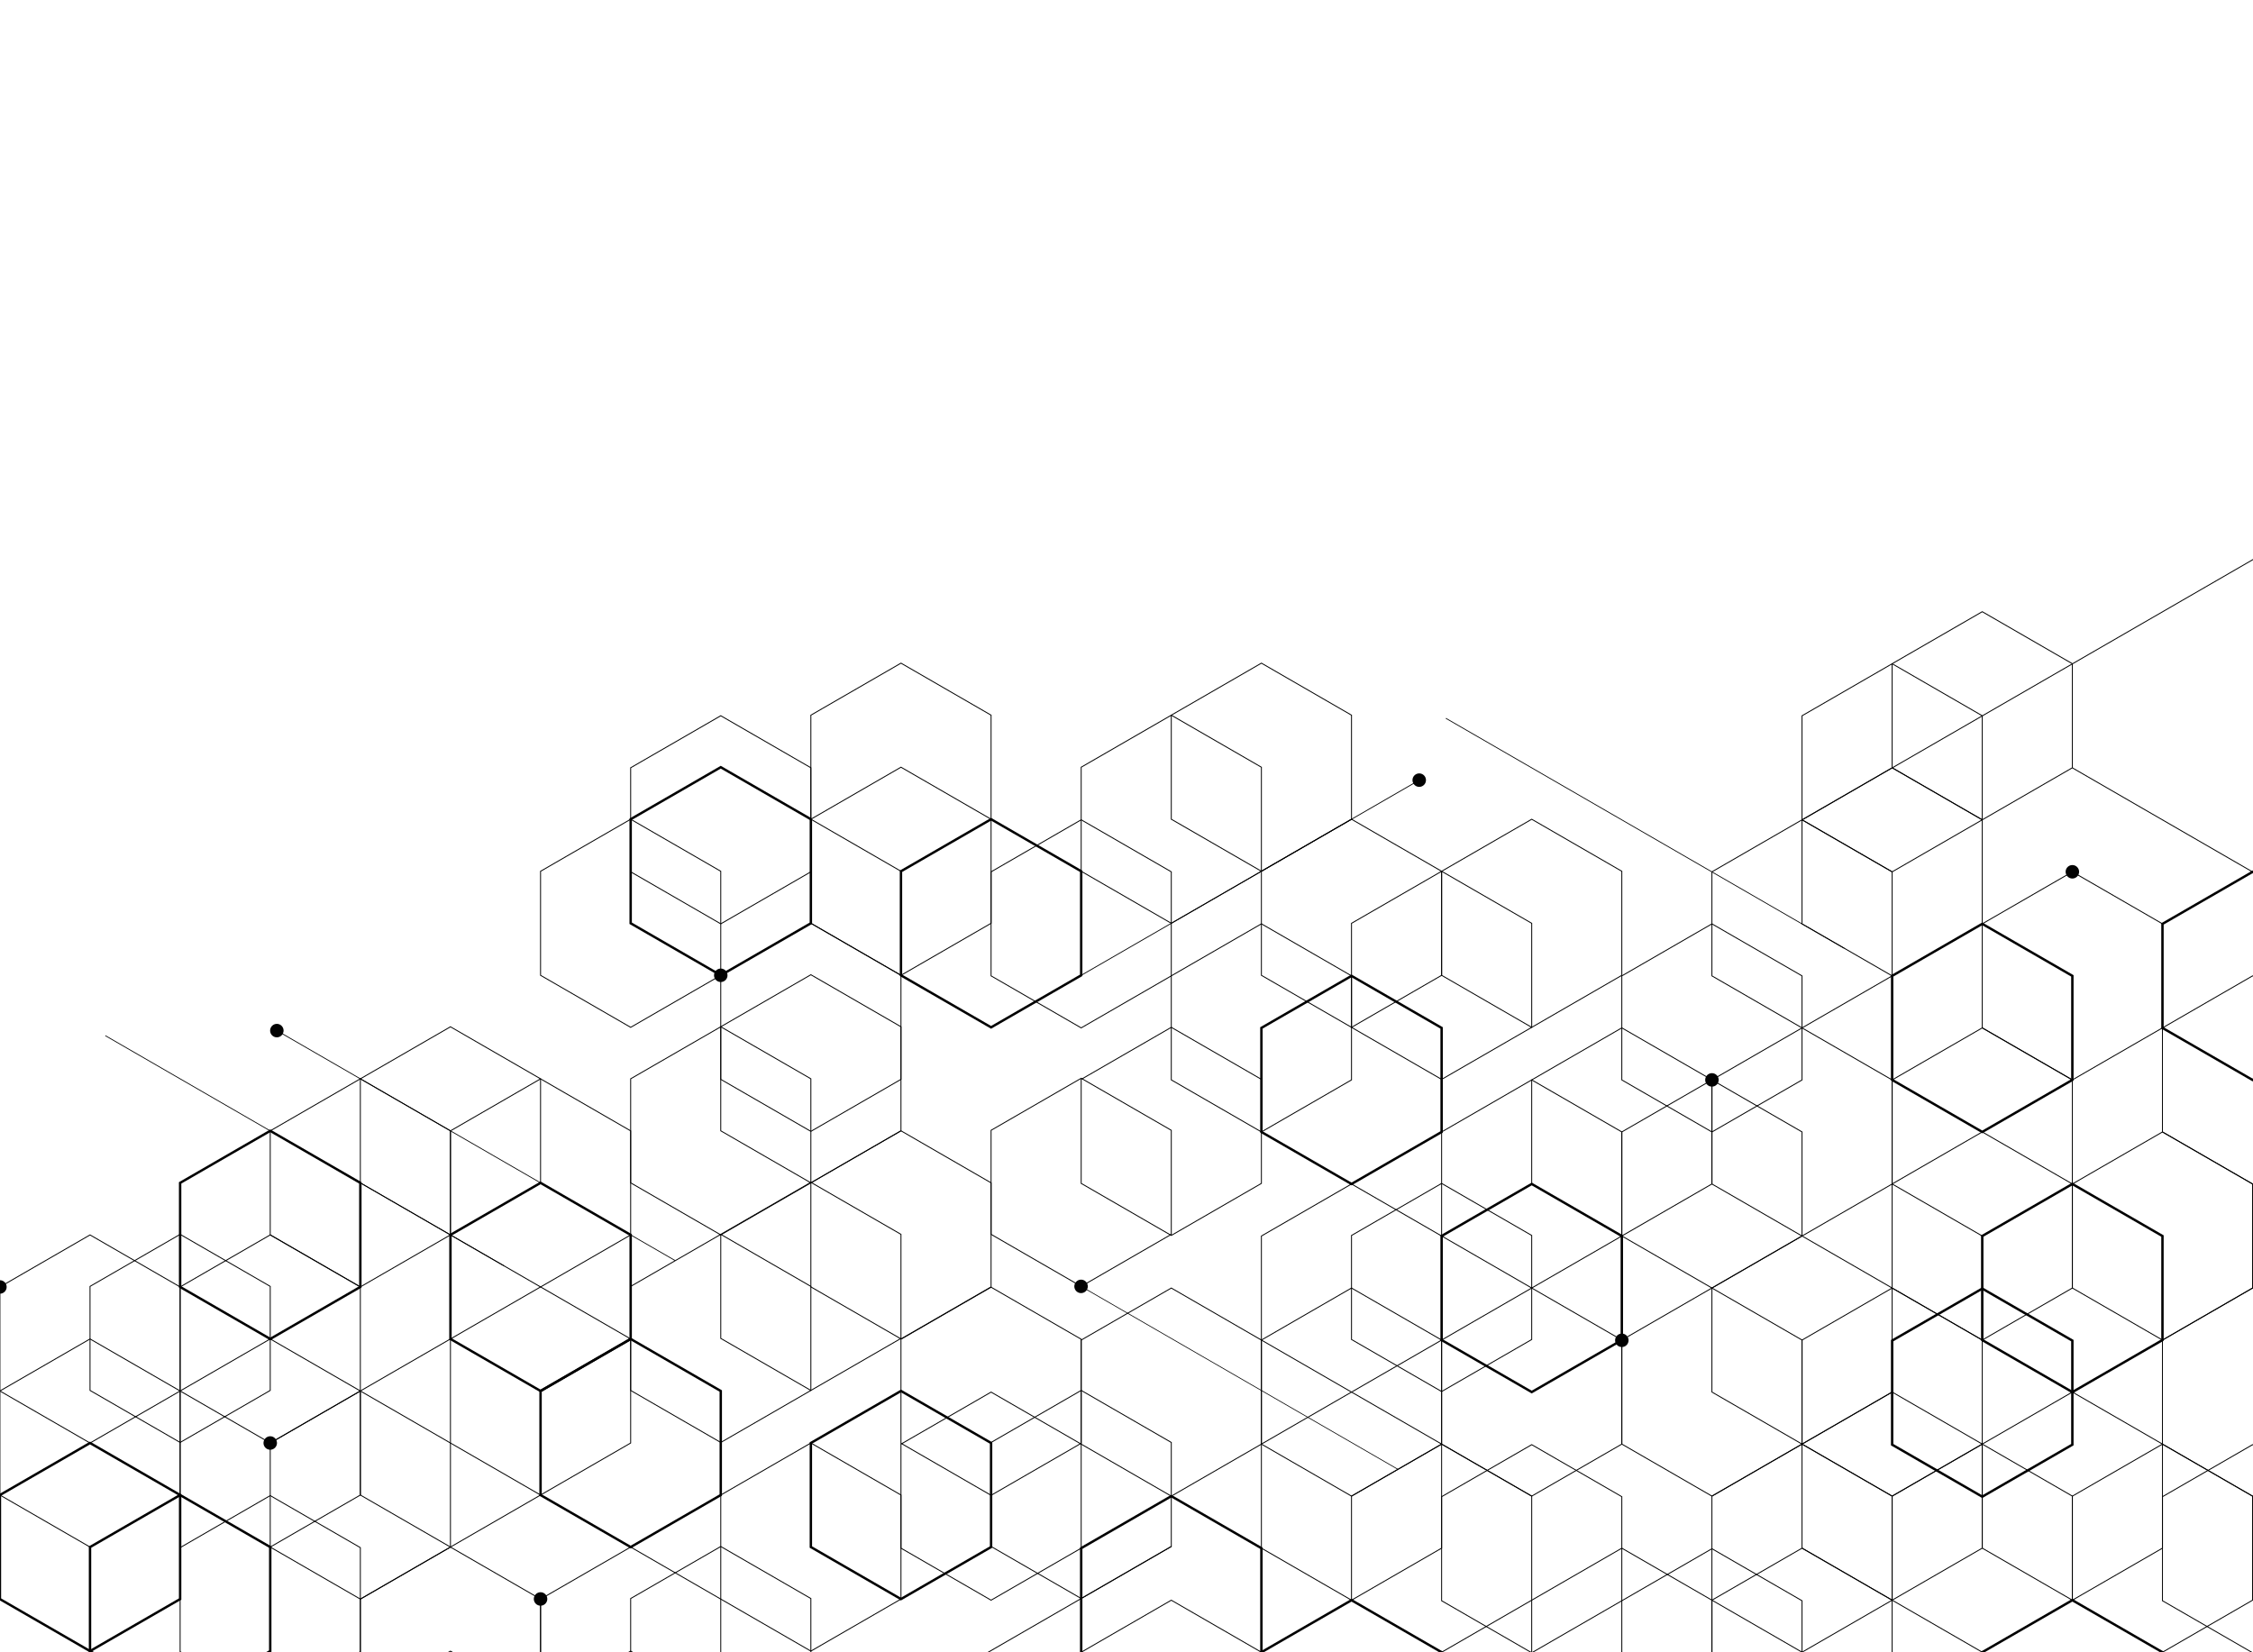 <svg version="1.2" baseProfile="tiny-ps" xmlns="http://www.w3.org/2000/svg" viewBox="0 0 1800 1320" width="1920" height="1408">
	<style>
		tspan { white-space:pre }
		.shp0 { fill: #000000 } 
		.shp1 { fill: #020202 } 
	</style>
	<g id="Layer 2">
		<g id="&lt;Clip Group&gt;">
			<g id="&lt;Group&gt;">
				<g id="&lt;Group&gt;">
					<g id="&lt;Group&gt;">
						<path id="&lt;Path&gt;" class="shp0" d="M2089.38 864.24L1655.61 613.8L1655.97 613.18L2089.74 863.62L2089.38 864.24Z" />
					</g>
					<g id="&lt;Group&gt;">
						<path id="&lt;Path&gt;" class="shp0" d="M1439.66 655.47L1439.3 654.85L1873.07 404.41L1873.43 405.03L1439.66 655.47Z" />
					</g>
					<g id="&lt;Group&gt;">
						<path id="&lt;Path&gt;" class="shp0" d="M792.9 820.47L792.58 819.92L1133.71 622.96L1134.03 623.52L792.9 820.47Z" />
					</g>
					<g id="&lt;Group&gt;">
						<path id="&lt;Path&gt;" class="shp0" d="M502.38 1486.13L502.02 1485.5L935.79 1235.06L936.15 1235.69L502.38 1486.13Z" />
					</g>
					<g id="&lt;Group&gt;">
						<path id="&lt;Path&gt;" class="shp0" d="M539.34 1007.37L221.03 823.6L221.34 823.07L539.64 1006.84L539.34 1007.37Z" />
					</g>
					<g id="&lt;Group&gt;">
						<path id="&lt;Path&gt;" class="shp0" d="M402.32 1011.41L84.01 827.64L84.32 827.11L402.62 1010.88L402.32 1011.41Z" />
					</g>
					<g id="&lt;Group&gt;">
						<path id="&lt;Path&gt;" class="shp0" d="M1473.31 757.87L1155 574.1L1155.31 573.57L1473.62 757.34L1473.31 757.87Z" />
					</g>
					<g id="&lt;Group&gt;">
						<path id="&lt;Path&gt;" class="shp0" d="M1116.83 1174.13L863.56 1027.9L863.84 1027.43L1117.11 1173.65L1116.83 1174.13Z" />
					</g>
				</g>
				<g id="&lt;Group&gt;">
					<g id="&lt;Group&gt;">
						<path id="&lt;Compound Path&gt;" fill-rule="evenodd" class="shp0" d="M575.84 738.46L575.66 738.35L503.5 696.69L503.5 613.15L503.68 613.04L575.84 571.37L648.19 613.15L648.19 696.69L648.01 696.79L575.84 738.46ZM504.22 696.27L575.84 737.63L647.47 696.27L647.47 613.56L575.84 572.21L504.22 613.56L504.22 696.27Z" />
					</g>
					<g id="&lt;Group&gt;">
						<path id="&lt;Compound Path&gt;" fill-rule="evenodd" class="shp0" d="M863.8 821.58L863.62 821.48L791.45 779.81L791.45 696.27L791.63 696.17L863.8 654.5L863.98 654.6L936.15 696.27L936.15 779.81L935.97 779.92L863.8 821.58ZM792.17 779.4L863.8 820.75L935.43 779.4L935.43 696.69L863.8 655.33L792.17 696.69L792.17 779.4Z" />
					</g>
					<g id="&lt;Group&gt;">
						<path id="&lt;Compound Path&gt;" fill-rule="evenodd" class="shp0" d="M791.81 821.84L791.33 821.56L718.86 779.72L718.86 695.48L719.34 695.21L791.81 653.37L864.76 695.48L864.76 779.72L864.28 780L791.81 821.84ZM720.78 778.61L791.81 819.62L862.84 778.61L862.84 696.59L791.81 655.58L720.78 696.59L720.78 778.61Z" />
					</g>
					<g id="&lt;Group&gt;">
						<path id="&lt;Compound Path&gt;" fill-rule="evenodd" class="shp0" d="M1007.78 696.44L1007.6 696.34L935.43 654.67L935.43 571.13L935.61 571.02L1007.78 529.36L1080.13 571.13L1080.13 654.67L1079.95 654.77L1007.78 696.44ZM936.15 654.25L1007.78 695.61L1079.41 654.25L1079.41 571.54L1007.78 530.19L936.15 571.54L936.15 654.25Z" />
					</g>
					<g id="&lt;Group&gt;">
						<path id="&lt;Compound Path&gt;" fill-rule="evenodd" class="shp0" d="M935.79 738.02L935.61 737.91L863.44 696.25L863.44 612.71L863.62 612.6L935.79 570.93L1008.14 612.71L1008.14 696.25L1007.96 696.35L935.79 738.02ZM864.16 695.83L935.79 737.19L1007.42 695.83L1007.42 613.12L935.79 571.77L864.16 613.12L864.16 695.83Z" />
					</g>
					<g id="&lt;Group&gt;">
						<path id="&lt;Compound Path&gt;" fill-rule="evenodd" class="shp0" d="M575.84 780.26L575.37 779.98L502.9 738.14L502.9 653.91L575.84 611.79L648.79 653.91L648.79 738.14L648.31 738.42L575.84 780.26ZM504.82 737.03L575.84 778.04L646.87 737.03L646.87 655.02L575.84 614.01L504.82 655.02L504.82 737.03Z" />
					</g>
					<g id="&lt;Group&gt;">
						<path id="&lt;Compound Path&gt;" fill-rule="evenodd" class="shp0" d="M503.86 821.14L503.68 821.04L431.51 779.37L431.51 695.83L431.69 695.73L503.86 654.06L576.2 695.83L576.2 779.37L576.03 779.48L503.86 821.14ZM432.23 778.96L503.86 820.31L575.49 778.96L575.49 696.25L503.86 654.89L432.23 696.25L432.23 778.96Z" />
					</g>
					<g id="&lt;Group&gt;">
						<path id="&lt;Compound Path&gt;" fill-rule="evenodd" class="shp0" d="M719.82 779.57L719.64 779.46L647.47 737.8L647.47 654.25L647.65 654.15L719.82 612.48L792.17 654.25L792.17 737.8L791.99 737.9L719.82 779.57ZM648.19 737.38L719.82 778.73L791.45 737.38L791.45 654.67L719.82 613.31L648.19 654.67L648.19 737.38Z" />
					</g>
					<g id="&lt;Group&gt;">
						<path id="&lt;Compound Path&gt;" fill-rule="evenodd" class="shp0" d="M719.82 696.44L719.64 696.34L647.47 654.67L647.47 571.13L647.65 571.02L719.82 529.36L792.17 571.13L792.17 654.67L791.99 654.77L719.82 696.44ZM648.19 654.25L719.82 695.61L791.45 654.25L791.45 571.54L719.82 530.19L648.19 571.54L648.19 654.25Z" />
					</g>
					<g id="&lt;Group&gt;">
						<path id="&lt;Compound Path&gt;" fill-rule="evenodd" class="shp0" d="M1079.77 1445.74L1079.29 1445.46L1006.82 1403.62L1006.82 1319.39L1007.3 1319.11L1079.77 1277.27L1080.25 1277.55L1152.72 1319.39L1152.72 1403.62L1152.24 1403.9L1079.77 1445.74ZM1008.74 1402.51L1079.77 1443.52L1150.8 1402.51L1150.8 1320.5L1079.77 1279.49L1008.74 1320.5L1008.74 1402.51Z" />
					</g>
					<g id="&lt;Group&gt;">
						<path id="&lt;Compound Path&gt;" fill-rule="evenodd" class="shp0" d="M1007.78 1486.62L1007.6 1486.52L935.43 1444.85L935.43 1361.31L935.61 1361.21L1007.78 1319.54L1007.96 1319.64L1080.13 1361.31L1080.13 1444.85L1079.95 1444.96L1007.78 1486.62ZM936.15 1444.44L1007.78 1485.79L1079.41 1444.44L1079.41 1361.73L1007.78 1320.37L936.15 1361.73L936.15 1444.44Z" />
					</g>
					<g id="&lt;Group&gt;">
						<path id="&lt;Compound Path&gt;" fill-rule="evenodd" class="shp0" d="M935.79 1445.05L935.61 1444.94L863.44 1403.27L863.44 1319.73L863.62 1319.63L935.79 1277.96L935.97 1278.07L1008.14 1319.73L1008.14 1403.27L1007.96 1403.38L935.79 1445.05ZM864.16 1402.86L935.79 1444.21L1007.42 1402.86L1007.42 1320.15L935.79 1278.79L864.16 1320.15L864.16 1402.86Z" />
					</g>
					<g id="&lt;Group&gt;">
						<path id="&lt;Compound Path&gt;" fill-rule="evenodd" class="shp0" d="M935.79 1362.61L935.31 1362.34L862.84 1320.5L862.84 1236.26L863.32 1235.98L935.79 1194.14L936.27 1194.42L1008.74 1236.26L1008.74 1320.5L1008.26 1320.77L935.79 1362.61ZM864.76 1319.39L935.79 1360.4L1006.82 1319.39L1006.82 1237.37L935.79 1196.36L864.76 1237.37L864.76 1319.39Z" />
					</g>
					<g id="&lt;Group&gt;">
						<path id="&lt;Compound Path&gt;" fill-rule="evenodd" class="shp0" d="M503.86 1485.73L503.68 1485.63L431.51 1443.96L431.51 1360.42L431.69 1360.32L503.86 1318.65L504.04 1318.75L576.2 1360.42L576.2 1443.96L576.02 1444.07L503.86 1485.73ZM432.23 1443.55L503.86 1484.9L575.49 1443.55L575.49 1360.84L503.86 1319.48L432.23 1360.84L432.23 1443.55Z" />
					</g>
					<g id="&lt;Group&gt;">
						<path id="&lt;Compound Path&gt;" fill-rule="evenodd" class="shp0" d="M431.87 1527.31L431.69 1527.21L359.52 1485.54L359.52 1402L359.7 1401.89L431.87 1360.23L432.05 1360.33L504.22 1402L504.22 1485.54L504.04 1485.64L431.87 1527.31ZM360.24 1485.12L431.87 1526.48L503.5 1485.12L503.5 1402.41L431.87 1361.06L360.24 1402.41L360.24 1485.12Z" />
					</g>
					<g id="&lt;Group&gt;">
						<path id="&lt;Compound Path&gt;" fill-rule="evenodd" class="shp0" d="M359.88 1485.73L359.7 1485.63L287.53 1443.96L287.53 1360.42L287.71 1360.32L359.88 1318.65L360.06 1318.75L432.23 1360.42L432.23 1443.96L432.05 1444.07L359.88 1485.73ZM288.25 1443.55L359.88 1484.9L431.51 1443.55L431.51 1360.84L359.88 1319.48L288.25 1360.84L288.25 1443.55Z" />
					</g>
					<g id="&lt;Group&gt;">
						<path id="&lt;Compound Path&gt;" fill-rule="evenodd" class="shp0" d="M359.88 1402.61L359.7 1402.5L287.53 1360.84L287.53 1277.3L287.71 1277.19L359.88 1235.52L360.06 1235.63L432.23 1277.3L432.23 1360.84L432.05 1360.94L359.88 1402.61ZM288.25 1360.42L359.88 1401.78L431.51 1360.42L431.51 1277.71L359.88 1236.36L288.25 1277.71L288.25 1360.42Z" />
					</g>
					<g id="&lt;Group&gt;">
						<path id="&lt;Compound Path&gt;" fill-rule="evenodd" class="shp0" d="M1223.75 1320.79L1223.57 1320.68L1151.4 1279.02L1151.4 1195.48L1151.58 1195.37L1223.75 1153.7L1223.93 1153.81L1296.09 1195.48L1296.09 1279.02L1295.91 1279.12L1223.75 1320.79ZM1152.12 1278.6L1223.75 1319.96L1295.37 1278.6L1295.37 1195.89L1223.75 1154.54L1152.12 1195.89L1152.12 1278.6Z" />
					</g>
					<g id="&lt;Group&gt;">
						<path id="&lt;Compound Path&gt;" fill-rule="evenodd" class="shp0" d="M1151.76 1320.35L1151.58 1320.24L1079.41 1278.58L1079.41 1195.04L1079.59 1194.93L1151.76 1153.26L1151.94 1153.37L1224.11 1195.04L1224.11 1278.58L1223.93 1278.68L1151.76 1320.35ZM1080.13 1278.16L1151.76 1319.52L1223.39 1278.16L1223.39 1195.45L1151.76 1154.1L1080.13 1195.45L1080.13 1278.16Z" />
					</g>
					<g id="&lt;Group&gt;">
						<path id="&lt;Compound Path&gt;" fill-rule="evenodd" class="shp0" d="M1367.72 1195.64L1367.54 1195.54L1295.37 1153.87L1295.37 1070.33L1295.55 1070.23L1367.72 1028.56L1367.9 1028.67L1440.07 1070.33L1440.07 1153.87L1439.89 1153.98L1367.72 1195.64ZM1296.09 1153.46L1367.72 1194.81L1439.35 1153.46L1439.35 1070.75L1367.72 1029.39L1296.09 1070.75L1296.09 1153.46Z" />
					</g>
					<g id="&lt;Group&gt;">
						<path id="&lt;Compound Path&gt;" fill-rule="evenodd" class="shp0" d="M1079.77 1278.77L1079.59 1278.67L1007.42 1237L1007.42 1153.46L1007.6 1153.35L1079.77 1111.69L1079.95 1111.79L1152.12 1153.46L1152.12 1237L1151.94 1237.1L1079.77 1278.77ZM1008.14 1236.58L1079.77 1277.94L1151.4 1236.58L1151.4 1153.87L1079.77 1112.52L1008.14 1153.87L1008.14 1236.58Z" />
					</g>
					<g id="&lt;Group&gt;">
						<path id="&lt;Compound Path&gt;" fill-rule="evenodd" class="shp0" d="M1655.68 1445.74L1655.2 1445.46L1582.73 1403.62L1582.73 1319.39L1583.21 1319.11L1655.68 1277.27L1656.16 1277.55L1728.63 1319.39L1728.63 1403.62L1728.15 1403.9L1655.68 1445.74ZM1584.65 1402.51L1655.68 1443.52L1726.71 1402.51L1726.71 1320.5L1655.68 1279.49L1584.65 1320.5L1584.65 1402.51Z" />
					</g>
					<g id="&lt;Group&gt;">
						<path id="&lt;Compound Path&gt;" fill-rule="evenodd" class="shp0" d="M1583.69 1486.62L1583.51 1486.52L1511.34 1444.85L1511.34 1361.31L1511.52 1361.21L1583.69 1319.54L1583.87 1319.64L1656.04 1361.31L1656.04 1444.85L1655.86 1444.96L1583.69 1486.62ZM1512.06 1444.44L1583.69 1485.79L1655.32 1444.44L1655.32 1361.73L1583.69 1320.37L1512.06 1361.73L1512.06 1444.44Z" />
					</g>
					<g id="&lt;Group&gt;">
						<path id="&lt;Compound Path&gt;" fill-rule="evenodd" class="shp0" d="M1799.66 1320.79L1799.48 1320.68L1727.31 1279.02L1727.31 1195.48L1727.49 1195.37L1799.66 1153.7L1799.84 1153.81L1872.01 1195.48L1872.01 1279.02L1871.83 1279.12L1799.66 1320.79ZM1728.03 1278.6L1799.66 1319.96L1871.29 1278.6L1871.29 1195.89L1799.66 1154.54L1728.03 1195.89L1728.03 1278.6Z" />
					</g>
					<g id="&lt;Group&gt;">
						<path id="&lt;Compound Path&gt;" fill-rule="evenodd" class="shp0" d="M1727.67 1320.35L1727.49 1320.24L1655.32 1278.58L1655.32 1195.04L1655.5 1194.93L1727.67 1153.26L1727.85 1153.37L1800.02 1195.04L1800.02 1278.58L1799.84 1278.68L1727.67 1320.35ZM1656.04 1278.16L1727.67 1319.52L1799.3 1278.16L1799.3 1195.45L1727.67 1154.1L1656.04 1195.45L1656.04 1278.16Z" />
					</g>
					<g id="&lt;Group&gt;">
						<path id="&lt;Compound Path&gt;" fill-rule="evenodd" class="shp0" d="M1655.68 1278.77L1655.5 1278.67L1583.33 1237L1583.33 1153.46L1583.51 1153.35L1655.68 1111.69L1655.86 1111.79L1728.03 1153.46L1728.03 1237L1727.85 1237.1L1655.68 1278.77ZM1584.05 1236.58L1655.68 1277.94L1727.31 1236.58L1727.31 1153.87L1655.68 1112.52L1584.05 1153.87L1584.05 1236.58Z" />
					</g>
					<g id="&lt;Group&gt;">
						<path id="&lt;Compound Path&gt;" fill-rule="evenodd" class="shp0" d="M1079.77 1195.64L1079.59 1195.54L1007.42 1153.87L1007.42 1070.33L1007.6 1070.23L1079.77 1028.56L1079.95 1028.67L1152.12 1070.33L1152.12 1153.87L1151.94 1153.98L1079.77 1195.64ZM1008.14 1153.46L1079.77 1194.81L1151.4 1153.46L1151.4 1070.75L1079.77 1029.39L1008.14 1070.75L1008.14 1153.46Z" />
					</g>
					<g id="&lt;Group&gt;">
						<path id="&lt;Compound Path&gt;" fill-rule="evenodd" class="shp0" d="M1223.75 1195.64L1223.57 1195.54L1151.4 1153.87L1151.4 1070.33L1151.58 1070.23L1223.75 1028.56L1223.93 1028.67L1296.09 1070.33L1296.09 1153.87L1295.91 1153.98L1223.75 1195.64ZM1152.12 1153.46L1223.75 1194.81L1295.37 1153.46L1295.37 1070.75L1223.75 1029.39L1152.12 1070.75L1152.12 1153.46Z" />
					</g>
					<g id="&lt;Group&gt;">
						<path id="&lt;Compound Path&gt;" fill-rule="evenodd" class="shp0" d="M1223.75 1113.21L1223.27 1112.93L1150.8 1071.09L1150.8 986.86L1151.28 986.58L1223.75 944.74L1224.23 945.02L1296.69 986.86L1296.69 1071.09L1296.21 1071.37L1223.75 1113.21ZM1152.72 1069.99L1223.75 1110.99L1294.77 1069.99L1294.77 987.97L1223.75 946.96L1152.72 987.97L1152.72 1069.99Z" />
					</g>
					<g id="&lt;Group&gt;">
						<path id="&lt;Compound Path&gt;" fill-rule="evenodd" class="shp0" d="M647.83 904.25L647.65 904.15L575.48 862.48L575.48 778.94L575.66 778.84L647.83 737.17L648.01 737.28L720.18 778.94L720.18 862.48L720 862.59L647.83 904.25ZM576.2 862.07L647.83 903.42L719.46 862.07L719.46 779.36L647.83 738L576.2 779.36L576.2 862.07Z" />
					</g>
					<g id="&lt;Group&gt;">
						<path id="&lt;Compound Path&gt;" fill-rule="evenodd" class="shp0" d="M935.79 987.38L935.61 987.28L863.44 945.61L863.44 862.07L863.62 861.96L935.79 820.3L935.97 820.4L1008.14 862.07L1008.14 945.61L1007.96 945.71L935.79 987.38ZM864.16 945.19L935.79 986.55L1007.42 945.19L1007.42 862.48L935.79 821.13L864.16 862.48L864.16 945.19Z" />
					</g>
					<g id="&lt;Group&gt;">
						<path id="&lt;Compound Path&gt;" fill-rule="evenodd" class="shp0" d="M1007.78 904.69L1007.6 904.59L935.43 862.92L935.43 779.38L935.61 779.27L1007.78 737.61L1007.96 737.71L1080.13 779.38L1080.13 862.92L1079.95 863.02L1007.78 904.69ZM936.15 862.5L1007.78 903.86L1079.41 862.5L1079.41 779.79L1007.78 738.44L936.15 779.79L936.15 862.5Z" />
					</g>
					<g id="&lt;Group&gt;">
						<path id="&lt;Compound Path&gt;" fill-rule="evenodd" class="shp0" d="M1079.77 946.98L1079.29 946.7L1006.82 904.86L1006.82 820.63L1007.3 820.35L1079.77 778.51L1080.25 778.79L1152.72 820.63L1152.72 904.86L1152.24 905.14L1079.77 946.98ZM1008.74 903.75L1079.77 944.76L1150.8 903.75L1150.8 821.74L1079.77 780.73L1008.74 821.74L1008.74 903.75Z" />
					</g>
					<g id="&lt;Group&gt;">
						<path id="&lt;Compound Path&gt;" fill-rule="evenodd" class="shp0" d="M1223.74 821.14L1223.57 821.04L1151.4 779.37L1151.4 695.83L1151.58 695.73L1223.74 654.06L1296.09 695.83L1296.09 779.37L1295.91 779.48L1223.74 821.14ZM1152.12 778.96L1223.74 820.31L1295.37 778.96L1295.37 696.25L1223.74 654.89L1152.12 696.25L1152.12 778.96Z" />
					</g>
					<g id="&lt;Group&gt;">
						<path id="&lt;Compound Path&gt;" fill-rule="evenodd" class="shp0" d="M1151.76 862.72L1151.58 862.62L1079.41 820.95L1079.41 737.41L1079.59 737.3L1151.76 695.64L1151.94 695.74L1224.11 737.41L1224.11 820.95L1223.93 821.05L1151.76 862.72ZM1080.13 820.53L1151.76 861.89L1223.39 820.53L1223.39 737.82L1151.76 696.47L1080.13 737.82L1080.13 820.53Z" />
					</g>
					<g id="&lt;Group&gt;">
						<path id="&lt;Compound Path&gt;" fill-rule="evenodd" class="shp0" d="M1079.77 821.14L1079.59 821.04L1007.42 779.37L1007.42 695.83L1007.6 695.73L1079.77 654.06L1152.12 695.83L1152.12 779.37L1151.94 779.48L1079.77 821.14ZM1008.14 778.96L1079.77 820.31L1151.4 778.96L1151.4 696.25L1079.77 654.89L1008.14 696.25L1008.14 778.96Z" />
					</g>
					<g id="&lt;Group&gt;">
						<path id="&lt;Compound Path&gt;" fill-rule="evenodd" class="shp0" d="M1151.76 1112.08L1151.58 1111.98L1079.41 1070.31L1079.41 986.77L1079.59 986.67L1151.76 945L1151.94 945.1L1224.1 986.77L1224.1 1070.31L1223.93 1070.42L1151.76 1112.08ZM1080.13 1069.9L1151.76 1111.25L1223.39 1069.9L1223.39 987.19L1151.76 945.83L1080.13 987.19L1080.13 1069.9Z" />
					</g>
					<g id="&lt;Group&gt;">
						<path id="&lt;Compound Path&gt;" fill-rule="evenodd" class="shp0" d="M1079.77 1112.54L1079.59 1112.43L1007.42 1070.77L1007.42 987.22L1007.6 987.12L1079.77 945.45L1079.95 945.56L1152.12 987.22L1152.12 1070.77L1151.94 1070.87L1079.77 1112.54ZM1008.14 1070.35L1079.77 1111.71L1151.4 1070.35L1151.4 987.64L1079.77 946.29L1008.14 987.64L1008.14 1070.35Z" />
					</g>
					<g id="&lt;Group&gt;">
						<path id="&lt;Compound Path&gt;" fill-rule="evenodd" class="shp0" d="M1295.73 987.82L1295.55 987.71L1223.39 946.05L1223.39 862.5L1223.57 862.4L1295.73 820.73L1295.91 820.84L1368.08 862.5L1368.08 946.05L1367.9 946.15L1295.73 987.82ZM1224.1 945.63L1295.73 986.98L1367.36 945.63L1367.36 862.92L1295.73 821.56L1224.1 862.92L1224.1 945.63Z" />
					</g>
					<g id="&lt;Group&gt;">
						<path id="&lt;Compound Path&gt;" fill-rule="evenodd" class="shp0" d="M1223.74 1029.39L1223.57 1029.29L1151.4 987.62L1151.4 904.08L1151.58 903.98L1223.74 862.31L1223.93 862.41L1296.09 904.08L1296.09 987.62L1295.91 987.73L1223.74 1029.39ZM1152.12 987.21L1223.74 1028.56L1295.37 987.21L1295.37 904.5L1223.74 863.14L1152.12 904.5L1152.12 987.21Z" />
					</g>
					<g id="&lt;Group&gt;">
						<path id="&lt;Compound Path&gt;" fill-rule="evenodd" class="shp0" d="M503.86 1236.35L503.68 1236.25L431.51 1194.58L431.51 1111.04L431.69 1110.93L503.86 1069.27L504.04 1069.37L576.21 1111.04L576.21 1194.58L576.03 1194.68L503.86 1236.35ZM432.23 1194.16L503.86 1235.52L575.49 1194.16L575.49 1111.45L503.86 1070.1L432.23 1111.45L432.23 1194.16Z" />
					</g>
					<g id="&lt;Group&gt;">
						<path id="&lt;Compound Path&gt;" fill-rule="evenodd" class="shp0" d="M647.83 1111.21L647.65 1111.1L575.49 1069.44L575.49 985.89L575.67 985.79L647.83 944.12L648.01 944.23L720.18 985.89L720.18 1069.44L720 1069.54L647.83 1111.21ZM576.21 1069.02L647.83 1110.38L719.46 1069.02L719.46 986.31L647.83 944.96L576.21 986.31L576.21 1069.02Z" />
					</g>
					<g id="&lt;Group&gt;">
						<path id="&lt;Compound Path&gt;" fill-rule="evenodd" class="shp0" d="M575.85 1152.78L575.67 1152.68L503.5 1111.01L503.5 1027.47L503.68 1027.37L575.85 985.7L576.03 985.8L648.19 1027.47L648.19 1111.01L648.01 1111.12L575.85 1152.78ZM504.22 1110.6L575.85 1151.95L647.47 1110.6L647.47 1027.89L575.85 986.53L504.22 1027.89L504.22 1110.6Z" />
					</g>
					<g id="&lt;Group&gt;">
						<path id="&lt;Compound Path&gt;" fill-rule="evenodd" class="shp0" d="M575.84 1402.15L575.67 1402.04L503.5 1360.38L503.5 1276.83L503.68 1276.73L575.84 1235.06L576.03 1235.17L648.19 1276.83L648.19 1360.38L648.01 1360.48L575.84 1402.15ZM504.22 1359.96L575.84 1401.32L647.47 1359.96L647.47 1277.25L575.84 1235.89L504.22 1277.25L504.22 1359.96Z" />
					</g>
					<g id="&lt;Group&gt;">
						<path id="&lt;Compound Path&gt;" fill-rule="evenodd" class="shp0" d="M503.86 1402.6L503.68 1402.5L431.51 1360.83L431.51 1277.29L431.69 1277.18L503.86 1235.52L504.04 1235.62L576.2 1277.29L576.2 1360.83L576.03 1360.93L503.86 1402.6ZM432.23 1360.41L503.86 1401.77L575.49 1360.41L575.49 1277.7L503.86 1236.35L432.23 1277.7L432.23 1360.41Z" />
					</g>
					<g id="&lt;Group&gt;">
						<path id="&lt;Compound Path&gt;" fill-rule="evenodd" class="shp0" d="M719.82 1278.57L719.34 1278.3L646.87 1236.46L646.87 1152.22L647.35 1151.95L719.82 1110.1L720.3 1110.38L792.77 1152.22L792.77 1236.46L792.29 1236.73L719.82 1278.57ZM648.79 1235.35L719.82 1276.36L790.85 1235.35L790.85 1153.33L719.82 1112.32L648.79 1153.33L648.79 1235.35Z" />
					</g>
					<g id="&lt;Group&gt;">
						<path id="&lt;Compound Path&gt;" fill-rule="evenodd" class="shp0" d="M647.83 1319.46L647.65 1319.35L575.49 1277.69L575.49 1194.14L575.67 1194.04L647.83 1152.37L648.01 1152.48L720.18 1194.14L720.18 1277.69L720 1277.79L647.83 1319.46ZM576.21 1277.27L647.83 1318.63L719.46 1277.27L719.46 1194.56L647.83 1153.21L576.21 1194.56L576.21 1277.27Z" />
					</g>
					<g id="&lt;Group&gt;">
						<path id="&lt;Compound Path&gt;" fill-rule="evenodd" class="shp0" d="M719.82 1070.05L719.64 1069.95L647.47 1028.28L647.47 944.74L647.65 944.64L719.82 902.97L720 903.07L792.17 944.74L792.17 1028.28L791.99 1028.39L719.82 1070.05ZM648.19 1027.87L719.82 1069.22L791.45 1027.87L791.45 945.16L719.82 903.8L648.19 945.16L648.19 1027.87Z" />
					</g>
					<g id="&lt;Group&gt;">
						<path id="&lt;Compound Path&gt;" fill-rule="evenodd" class="shp0" d="M863.8 1028.08L863.62 1027.98L791.45 986.31L791.45 902.77L791.63 902.67L863.8 861L863.98 861.1L936.15 902.77L936.15 986.31L935.97 986.41L863.8 1028.08ZM792.17 985.89L863.8 1027.25L935.43 985.89L935.43 903.18L863.8 861.83L792.17 903.18L792.17 985.89Z" />
					</g>
					<g id="&lt;Group&gt;">
						<path id="&lt;Compound Path&gt;" fill-rule="evenodd" class="shp0" d="M863.8 1277.44L863.62 1277.34L791.45 1235.67L791.45 1152.13L791.63 1152.03L863.8 1110.36L863.98 1110.47L936.15 1152.13L936.15 1235.67L935.97 1235.78L863.8 1277.44ZM792.17 1235.26L863.8 1276.61L935.43 1235.26L935.43 1152.55L863.8 1111.19L792.17 1152.55L792.17 1235.26Z" />
					</g>
					<g id="&lt;Group&gt;">
						<path id="&lt;Compound Path&gt;" fill-rule="evenodd" class="shp0" d="M791.81 1278.79L791.63 1278.68L719.46 1237.02L719.46 1153.48L719.64 1153.37L791.81 1111.71L791.99 1111.81L864.16 1153.48L864.16 1237.02L863.98 1237.12L791.81 1278.79ZM720.18 1236.6L791.81 1277.96L863.44 1236.6L863.44 1153.89L791.81 1112.54L720.18 1153.89L720.18 1236.6Z" />
					</g>
					<g id="&lt;Group&gt;">
						<path id="&lt;Compound Path&gt;" fill-rule="evenodd" class="shp0" d="M791.81 1194.99L791.63 1194.89L719.46 1153.22L719.46 1069.68L719.64 1069.57L791.81 1027.91L791.99 1028.01L864.16 1069.68L864.16 1153.22L863.98 1153.32L791.81 1194.99ZM720.18 1152.8L791.81 1194.16L863.44 1152.8L863.44 1070.09L791.81 1028.74L720.18 1070.09L720.18 1152.8Z" />
					</g>
					<g id="&lt;Group&gt;">
						<path id="&lt;Compound Path&gt;" fill-rule="evenodd" class="shp0" d="M1583.69 1196.79L1583.21 1196.52L1510.74 1154.68L1510.74 1070.44L1511.22 1070.17L1583.69 1028.33L1584.17 1028.6L1656.64 1070.44L1656.64 1154.68L1656.16 1154.95L1583.69 1196.79ZM1512.66 1153.57L1583.69 1194.58L1654.72 1153.57L1654.72 1071.55L1583.69 1030.54L1512.66 1071.55L1512.66 1153.57Z" />
					</g>
					<g id="&lt;Group&gt;">
						<path id="&lt;Compound Path&gt;" fill-rule="evenodd" class="shp0" d="M1511.7 1195.66L1511.52 1195.56L1439.35 1153.89L1439.35 1070.35L1439.53 1070.25L1511.7 1028.58L1511.88 1028.68L1584.05 1070.35L1584.05 1153.89L1583.87 1153.99L1511.7 1195.66ZM1440.07 1153.48L1511.7 1194.83L1583.33 1153.48L1583.33 1070.77L1511.7 1029.41L1440.07 1070.77L1440.07 1153.48Z" />
					</g>
					<g id="&lt;Group&gt;">
						<path id="&lt;Compound Path&gt;" fill-rule="evenodd" class="shp0" d="M1727.67 1070.96L1727.49 1070.86L1655.32 1029.19L1655.32 945.65L1655.5 945.54L1727.67 903.88L1727.85 903.98L1800.02 945.65L1800.02 1029.19L1799.84 1029.29L1727.67 1070.96ZM1656.04 1028.77L1727.67 1070.13L1799.3 1028.77L1799.3 946.06L1727.67 904.71L1656.04 946.06L1656.04 1028.77Z" />
					</g>
					<g id="&lt;Group&gt;">
						<path id="&lt;Compound Path&gt;" fill-rule="evenodd" class="shp0" d="M1655.68 1113.23L1655.2 1112.95L1582.73 1071.11L1582.73 986.88L1583.21 986.6L1655.68 944.76L1656.16 945.04L1728.63 986.88L1728.63 1071.11L1728.15 1071.39L1655.68 1113.23ZM1584.65 1070L1655.68 1111.01L1726.71 1070L1726.71 987.99L1655.68 946.98L1584.65 987.99L1584.65 1070Z" />
					</g>
					<g id="&lt;Group&gt;">
						<path id="&lt;Compound Path&gt;" fill-rule="evenodd" class="shp0" d="M1439.71 1154.08L1439.53 1153.98L1367.36 1112.31L1367.36 1028.77L1367.54 1028.67L1439.71 987L1439.89 987.11L1512.06 1028.77L1512.06 1112.31L1511.88 1112.42L1439.71 1154.08ZM1368.08 1111.9L1439.71 1153.25L1511.34 1111.9L1511.34 1029.19L1439.71 987.83L1368.08 1029.19L1368.08 1111.9Z" />
					</g>
					<g id="&lt;Group&gt;">
						<path id="&lt;Compound Path&gt;" fill-rule="evenodd" class="shp0" d="M1583.69 1070.96L1583.51 1070.86L1511.34 1029.19L1511.34 945.65L1511.52 945.54L1583.69 903.88L1583.87 903.98L1656.04 945.65L1656.04 1029.19L1655.86 1029.29L1583.69 1070.96ZM1512.06 1028.77L1583.69 1070.13L1655.32 1028.77L1655.32 946.06L1583.69 904.71L1512.06 946.06L1512.06 1028.77Z" />
					</g>
					<g id="&lt;Group&gt;">
						<path id="&lt;Compound Path&gt;" fill-rule="evenodd" class="shp0" d="M1583.69 987.83L1583.51 987.73L1511.34 946.06L1511.34 862.52L1511.52 862.42L1583.69 820.75L1583.87 820.85L1656.04 862.52L1656.04 946.06L1655.86 946.17L1583.69 987.83ZM1512.06 945.65L1583.69 987L1655.32 945.65L1655.32 862.94L1583.69 821.58L1512.06 862.94L1512.06 945.65Z" />
					</g>
					<g id="&lt;Group&gt;">
						<path id="&lt;Compound Path&gt;" fill-rule="evenodd" class="shp0" d="M1439.71 821.6L1439.53 821.5L1367.36 779.83L1367.36 696.29L1367.54 696.18L1439.71 654.52L1439.89 654.62L1512.06 696.29L1512.06 779.83L1511.88 779.93L1439.71 821.6ZM1368.08 779.41L1439.71 820.77L1511.34 779.41L1511.34 696.7L1439.71 655.35L1368.08 696.7L1368.08 779.41Z" />
					</g>
					<g id="&lt;Group&gt;">
						<path id="&lt;Compound Path&gt;" fill-rule="evenodd" class="shp0" d="M1439.71 987.85L1439.53 987.75L1367.36 946.08L1367.36 862.54L1367.54 862.44L1439.71 820.77L1439.89 820.87L1512.06 862.54L1512.06 946.08L1511.88 946.18L1439.71 987.85ZM1368.08 945.67L1439.71 987.02L1511.34 945.67L1511.34 862.96L1439.71 821.6L1368.08 862.96L1368.08 945.67Z" />
					</g>
					<g id="&lt;Group&gt;">
						<path id="&lt;Compound Path&gt;" fill-rule="evenodd" class="shp0" d="M1655.68 863.13L1655.5 863.03L1583.33 821.36L1583.33 737.82L1583.51 737.72L1655.68 696.05L1655.86 696.15L1728.03 737.82L1728.03 821.36L1727.85 821.46L1655.68 863.13ZM1584.05 820.94L1655.68 862.3L1727.31 820.94L1727.31 738.23L1655.68 696.88L1584.05 738.23L1584.05 820.94Z" />
					</g>
					<g id="&lt;Group&gt;">
						<path id="&lt;Compound Path&gt;" fill-rule="evenodd" class="shp0" d="M1583.69 905.4L1583.21 905.12L1510.74 863.28L1510.74 779.05L1511.22 778.77L1583.69 736.93L1584.17 737.21L1656.64 779.05L1656.64 863.28L1656.16 863.56L1583.69 905.4ZM1512.66 862.18L1583.69 903.18L1654.72 862.18L1654.72 780.16L1583.69 739.15L1512.66 780.16L1512.66 862.18Z" />
					</g>
					<g id="&lt;Group&gt;">
						<path id="&lt;Compound Path&gt;" fill-rule="evenodd" class="shp0" d="M1511.7 780.04L1511.52 779.94L1439.35 738.27L1439.35 654.73L1439.53 654.62L1511.7 612.96L1584.05 654.73L1584.05 738.27L1583.87 738.37L1511.7 780.04ZM1440.07 737.85L1511.7 779.21L1583.33 737.85L1583.33 655.14L1511.7 613.79L1440.07 655.14L1440.07 737.85Z" />
					</g>
					<g id="&lt;Group&gt;">
						<path id="&lt;Compound Path&gt;" fill-rule="evenodd" class="shp0" d="M1583.69 655.34L1511.34 613.57L1511.34 530.02L1511.52 529.92L1583.69 488.25L1656.04 530.02L1656.04 613.57L1655.86 613.67L1583.69 655.34ZM1512.06 613.15L1583.69 654.51L1655.32 613.15L1655.32 530.44L1583.69 489.09L1512.06 530.44L1512.06 613.15Z" />
					</g>
					<g id="&lt;Group&gt;">
						<path id="&lt;Compound Path&gt;" fill-rule="evenodd" class="shp0" d="M1511.7 696.91L1511.52 696.81L1439.35 655.14L1439.35 571.6L1439.53 571.5L1511.7 529.83L1584.05 571.6L1584.05 655.14L1583.87 655.25L1511.7 696.91ZM1440.07 654.73L1511.7 696.08L1583.33 654.73L1583.33 572.02L1511.7 530.66L1440.07 572.02L1440.07 654.73Z" />
					</g>
					<g id="&lt;Group&gt;">
						<path id="&lt;Compound Path&gt;" fill-rule="evenodd" class="shp0" d="M1367.72 1029.38L1367.54 1029.28L1295.37 987.61L1295.37 904.07L1295.55 903.97L1367.72 862.3L1367.9 862.4L1440.07 904.07L1440.07 987.61L1439.89 987.72L1367.72 1029.38ZM1296.09 987.2L1367.72 1028.55L1439.35 987.2L1439.35 904.49L1367.72 863.13L1296.09 904.49L1296.09 987.2Z" />
					</g>
					<g id="&lt;Group&gt;">
						<path id="&lt;Compound Path&gt;" fill-rule="evenodd" class="shp0" d="M1367.72 904.73L1367.54 904.62L1295.37 862.96L1295.37 779.41L1295.55 779.31L1367.72 737.64L1367.9 737.75L1440.07 779.41L1440.07 862.96L1439.89 863.06L1367.72 904.73ZM1296.09 862.54L1367.72 903.89L1439.35 862.54L1439.35 779.83L1367.72 738.47L1296.09 779.83L1296.09 862.54Z" />
					</g>
					<g id="&lt;Group&gt;">
						<path id="&lt;Compound Path&gt;" fill-rule="evenodd" class="shp0" d="M215.9 1361.48L215.72 1361.37L143.55 1319.71L143.55 1236.16L143.73 1236.06L215.9 1194.39L216.08 1194.5L288.25 1236.16L288.25 1319.71L288.07 1319.81L215.9 1361.48ZM144.27 1319.29L215.9 1360.64L287.53 1319.29L287.53 1236.58L215.9 1195.22L144.27 1236.58L144.27 1319.29Z" />
					</g>
					<g id="&lt;Group&gt;">
						<path id="&lt;Compound Path&gt;" fill-rule="evenodd" class="shp0" d="M143.91 1361.73L143.43 1361.45L70.96 1319.61L70.96 1235.38L71.44 1235.1L143.91 1193.26L144.39 1193.54L216.86 1235.38L216.86 1319.61L216.38 1319.89L143.91 1361.73ZM72.88 1318.5L143.91 1359.51L214.94 1318.5L214.94 1236.49L143.91 1195.48L72.88 1236.49L72.88 1318.5Z" />
					</g>
					<g id="&lt;Group&gt;">
						<path id="&lt;Compound Path&gt;" fill-rule="evenodd" class="shp0" d="M359.88 1236.33L359.7 1236.23L287.53 1194.56L287.53 1111.02L287.71 1110.92L359.88 1069.25L360.06 1069.35L432.23 1111.02L432.23 1194.56L432.05 1194.67L359.88 1236.33ZM288.25 1194.15L359.88 1235.5L431.51 1194.15L431.51 1111.44L359.88 1070.08L288.25 1111.44L288.25 1194.15Z" />
					</g>
					<g id="&lt;Group&gt;">
						<path id="&lt;Compound Path&gt;" fill-rule="evenodd" class="shp0" d="M287.89 1277.91L287.71 1277.81L215.54 1236.14L215.54 1152.6L215.72 1152.49L287.89 1110.83L288.07 1110.93L360.24 1152.6L360.24 1236.14L360.06 1236.24L287.89 1277.91ZM216.26 1235.72L287.89 1277.08L359.52 1235.72L359.52 1153.01L287.89 1111.66L216.26 1153.01L216.26 1235.72Z" />
					</g>
					<g id="&lt;Group&gt;">
						<path id="&lt;Compound Path&gt;" fill-rule="evenodd" class="shp0" d="M71.92 1320.15L71.44 1319.87L-1.03 1278.03L-1.03 1193.8L-0.55 1193.52L71.92 1151.68L72.4 1151.96L144.87 1193.8L144.87 1278.03L144.39 1278.31L71.92 1320.15ZM0.89 1276.93L71.92 1317.93L142.95 1276.93L142.95 1194.91L71.92 1153.9L0.89 1194.91L0.89 1276.93Z" />
					</g>
					<g id="&lt;Group&gt;">
						<path id="&lt;Compound Path&gt;" fill-rule="evenodd" class="shp0" d="M71.92 1236.33L71.74 1236.23L-0.43 1194.56L-0.43 1111.02L-0.25 1110.92L71.92 1069.25L72.1 1069.35L144.27 1111.02L144.27 1194.56L144.09 1194.67L71.92 1236.33ZM0.29 1194.15L71.92 1235.5L143.55 1194.15L143.55 1111.44L71.92 1070.08L0.29 1111.44L0.29 1194.15Z" />
					</g>
					<g id="&lt;Group&gt;">
						<path id="&lt;Compound Path&gt;" fill-rule="evenodd" class="shp0" d="M215.9 1236.33L215.72 1236.23L143.55 1194.56L143.55 1111.02L143.73 1110.92L215.9 1069.25L216.08 1069.35L288.25 1111.02L288.25 1194.56L288.07 1194.67L215.9 1236.33ZM144.27 1194.15L215.9 1235.5L287.53 1194.15L287.53 1111.44L215.9 1070.08L144.27 1111.44L144.27 1194.15Z" />
					</g>
					<g id="&lt;Group&gt;">
						<path id="&lt;Compound Path&gt;" fill-rule="evenodd" class="shp0" d="M215.9 1153.21L215.72 1153.1L143.55 1111.44L143.55 1027.9L143.73 1027.79L215.9 986.12L216.08 986.23L288.25 1027.9L288.25 1111.44L288.07 1111.54L215.9 1153.21ZM144.27 1111.02L215.9 1152.38L287.53 1111.02L287.53 1028.31L215.9 986.96L144.27 1028.31L144.27 1111.02Z" />
					</g>
					<g id="&lt;Group&gt;">
						<path id="&lt;Compound Path&gt;" fill-rule="evenodd" class="shp0" d="M143.91 1152.77L143.73 1152.67L71.56 1111L71.56 1027.46L71.74 1027.36L143.91 985.69L144.09 985.79L216.26 1027.46L216.26 1111L216.08 1111.1L143.91 1152.77ZM72.28 1110.58L143.91 1151.94L215.54 1110.58L215.54 1027.87L143.91 986.52L72.28 1027.87L72.28 1110.58Z" />
					</g>
					<g id="&lt;Group&gt;">
						<path id="&lt;Compound Path&gt;" fill-rule="evenodd" class="shp0" d="M71.92 1153.23L71.74 1153.12L-0.43 1111.45L-0.43 1027.91L-0.25 1027.81L71.92 986.14L72.1 986.25L144.27 1027.91L144.27 1111.45L144.09 1111.56L71.92 1153.23ZM0.29 1111.04L71.92 1152.39L143.55 1111.04L143.55 1028.33L71.92 986.97L0.29 1028.33L0.29 1111.04Z" />
					</g>
					<g id="&lt;Group&gt;">
						<path id="&lt;Compound Path&gt;" fill-rule="evenodd" class="shp0" d="M287.89 1028.5L287.71 1028.4L215.54 986.73L215.54 903.19L215.72 903.09L287.89 861.42L288.07 861.53L360.24 903.19L360.24 986.73L360.06 986.84L287.89 1028.5ZM216.26 986.32L287.89 1027.67L359.52 986.32L359.52 903.61L287.89 862.25L216.26 903.61L216.26 986.32Z" />
					</g>
					<g id="&lt;Group&gt;">
						<path id="&lt;Compound Path&gt;" fill-rule="evenodd" class="shp0" d="M215.9 1070.77L215.42 1070.5L142.95 1028.66L142.95 944.42L143.43 944.15L215.9 902.31L216.38 902.58L288.85 944.42L288.85 1028.66L288.37 1028.93L215.9 1070.77ZM144.87 1027.55L215.9 1068.56L286.93 1027.55L286.93 945.53L215.9 904.52L144.87 945.53L144.87 1027.55Z" />
					</g>
					<g id="&lt;Group&gt;">
						<path id="&lt;Compound Path&gt;" fill-rule="evenodd" class="shp0" d="M503.86 1237.04L503.38 1236.77L430.91 1194.93L430.91 1110.69L431.39 1110.42L503.86 1068.58L504.34 1068.85L576.8 1110.69L576.8 1194.93L576.33 1195.2L503.86 1237.04ZM432.83 1193.82L503.86 1234.83L574.89 1193.82L574.89 1111.8L503.86 1070.79L432.83 1111.8L432.83 1193.82Z" />
					</g>
					<g id="&lt;Group&gt;">
						<path id="&lt;Compound Path&gt;" fill-rule="evenodd" class="shp0" d="M431.87 1194.77L431.69 1194.67L359.52 1153L359.52 1069.46L359.7 1069.36L431.87 1027.69L432.05 1027.79L504.22 1069.46L504.22 1153L504.04 1153.11L431.87 1194.77ZM360.24 1152.59L431.87 1193.94L503.5 1152.59L503.5 1069.88L431.87 1028.52L360.24 1069.88L360.24 1152.59Z" />
					</g>
					<g id="&lt;Group&gt;">
						<path id="&lt;Compound Path&gt;" fill-rule="evenodd" class="shp0" d="M431.87 1112.34L431.39 1112.06L358.92 1070.22L358.92 985.99L359.4 985.71L431.87 943.87L432.35 944.15L504.82 985.99L504.82 1070.22L504.34 1070.5L431.87 1112.34ZM360.84 1069.12L431.87 1110.12L502.9 1069.12L502.9 987.1L431.87 946.09L360.84 987.1L360.84 1069.12Z" />
					</g>
					<g id="&lt;Group&gt;">
						<path id="&lt;Compound Path&gt;" fill-rule="evenodd" class="shp0" d="M359.88 986.96L359.7 986.85L287.53 945.19L287.53 861.64L287.71 861.54L359.88 819.87L360.06 819.98L432.23 861.64L432.23 945.19L432.05 945.29L359.88 986.96ZM288.25 944.77L359.88 986.12L431.51 944.77L431.51 862.06L359.88 820.7L288.25 862.06L288.25 944.77Z" />
					</g>
					<g id="&lt;Group&gt;">
						<path id="&lt;Compound Path&gt;" fill-rule="evenodd" class="shp0" d="M431.87 1028.54L431.69 1028.44L359.52 986.77L359.52 903.23L359.7 903.12L431.87 861.46L432.05 861.56L504.22 903.23L504.22 986.77L504.04 986.87L431.87 1028.54ZM360.24 986.35L431.87 1027.71L503.5 986.35L503.5 903.64L431.87 862.29L360.24 903.64L360.24 986.35Z" />
					</g>
					<g id="&lt;Group&gt;">
						<path id="&lt;Compound Path&gt;" fill-rule="evenodd" class="shp0" d="M1583.69 1486.59L1583.51 1486.48L1511.34 1444.82L1511.34 1361.27L1511.52 1361.17L1583.69 1319.5L1583.87 1319.61L1656.03 1361.27L1656.03 1444.82L1655.85 1444.92L1583.69 1486.59ZM1512.06 1444.4L1583.69 1485.75L1655.31 1444.4L1655.31 1361.69L1583.69 1320.33L1512.06 1361.69L1512.06 1444.4Z" />
					</g>
					<g id="&lt;Group&gt;">
						<path id="&lt;Compound Path&gt;" fill-rule="evenodd" class="shp0" d="M1511.7 1528.16L1511.52 1528.06L1439.35 1486.39L1439.35 1402.85L1439.53 1402.75L1511.7 1361.08L1511.88 1361.18L1584.05 1402.85L1584.05 1486.39L1583.87 1486.5L1511.7 1528.16ZM1440.07 1485.98L1511.7 1527.33L1583.33 1485.98L1583.33 1403.27L1511.7 1361.91L1440.07 1403.27L1440.07 1485.98Z" />
					</g>
					<g id="&lt;Group&gt;">
						<path id="&lt;Compound Path&gt;" fill-rule="evenodd" class="shp0" d="M1295.73 1486.59L1295.55 1486.48L1223.38 1444.82L1223.38 1361.27L1223.56 1361.17L1295.73 1319.5L1295.91 1319.61L1368.08 1361.27L1368.08 1444.82L1367.9 1444.92L1295.73 1486.59ZM1224.1 1444.4L1295.73 1485.75L1367.36 1444.4L1367.36 1361.69L1295.73 1320.33L1224.1 1361.69L1224.1 1444.4Z" />
					</g>
					<g id="&lt;Group&gt;">
						<path id="&lt;Compound Path&gt;" fill-rule="evenodd" class="shp0" d="M1439.71 1486.59L1439.53 1486.48L1367.36 1444.82L1367.36 1361.27L1367.54 1361.17L1439.71 1319.5L1439.89 1319.61L1512.06 1361.27L1512.06 1444.82L1511.88 1444.92L1439.71 1486.59ZM1368.08 1444.4L1439.71 1485.75L1511.34 1444.4L1511.34 1361.69L1439.71 1320.33L1368.08 1361.69L1368.08 1444.4Z" />
					</g>
					<g id="&lt;Group&gt;">
						<path id="&lt;Compound Path&gt;" fill-rule="evenodd" class="shp0" d="M1439.71 1403.46L1439.53 1403.36L1367.36 1361.69L1367.36 1278.15L1367.54 1278.04L1439.71 1236.38L1439.89 1236.48L1512.06 1278.15L1512.06 1361.69L1511.88 1361.79L1439.71 1403.46ZM1368.08 1361.27L1439.71 1402.63L1511.34 1361.27L1511.34 1278.56L1439.71 1237.21L1368.08 1278.56L1368.08 1361.27Z" />
					</g>
					<g id="&lt;Group&gt;">
						<path id="&lt;Compound Path&gt;" fill-rule="evenodd" class="shp0" d="M1367.72 1403.91L1367.54 1403.81L1295.37 1362.14L1295.37 1278.6L1295.55 1278.5L1367.72 1236.83L1367.9 1236.93L1440.07 1278.6L1440.07 1362.14L1439.89 1362.25L1367.72 1403.91ZM1296.09 1361.73L1367.72 1403.08L1439.35 1361.73L1439.35 1279.02L1367.72 1237.66L1296.09 1279.02L1296.09 1361.73Z" />
					</g>
					<g id="&lt;Group&gt;">
						<path id="&lt;Compound Path&gt;" fill-rule="evenodd" class="shp0" d="M1295.73 1403.48L1295.55 1403.37L1223.38 1361.71L1223.38 1278.17L1223.56 1278.06L1295.73 1236.4L1295.91 1236.5L1368.08 1278.17L1368.08 1361.71L1367.9 1361.81L1295.73 1403.48ZM1224.1 1361.29L1295.73 1402.65L1367.36 1361.29L1367.36 1278.58L1295.73 1237.23L1224.1 1278.58L1224.1 1361.29Z" />
					</g>
					<g id="&lt;Group&gt;">
						<path id="&lt;Compound Path&gt;" fill-rule="evenodd" class="shp0" d="M1511.7 1278.76L1511.52 1278.65L1439.35 1236.99L1439.35 1153.45L1439.53 1153.34L1511.7 1111.68L1511.88 1111.78L1584.05 1153.45L1584.05 1236.99L1583.87 1237.09L1511.7 1278.76ZM1440.07 1236.57L1511.7 1277.93L1583.33 1236.57L1583.33 1153.86L1511.7 1112.51L1440.07 1153.86L1440.07 1236.57Z" />
					</g>
					<g id="&lt;Group&gt;">
						<path id="&lt;Compound Path&gt;" fill-rule="evenodd" class="shp0" d="M1439.71 1320.33L1439.53 1320.23L1367.36 1278.56L1367.36 1195.02L1367.54 1194.92L1439.71 1153.25L1439.89 1153.36L1512.06 1195.02L1512.06 1278.56L1511.88 1278.67L1439.71 1320.33ZM1368.08 1278.15L1439.71 1319.5L1511.34 1278.15L1511.34 1195.44L1439.71 1154.08L1368.08 1195.44L1368.08 1278.15Z" />
					</g>
					<g id="&lt;Group&gt;">
						<path id="&lt;Compound Path&gt;" fill-rule="evenodd" class="shp0" d="M1583.69 1320.32L1583.51 1320.22L1511.34 1278.55L1511.34 1195.01L1511.52 1194.91L1583.69 1153.24L1583.87 1153.35L1656.03 1195.01L1656.03 1278.55L1655.85 1278.66L1583.69 1320.32ZM1512.06 1278.14L1583.69 1319.49L1655.31 1278.14L1655.31 1195.43L1583.69 1154.07L1512.06 1195.43L1512.06 1278.14Z" />
					</g>
					<g id="&lt;Group&gt;">
						<path id="&lt;Compound Path&gt;" fill-rule="evenodd" class="shp0" d="M1799.66 863.87L1799.18 863.6L1726.71 821.76L1726.71 737.52L1727.19 737.25L1799.66 695.41L1800.14 695.68L1872.6 737.52L1872.6 821.76L1872.12 822.03L1799.66 863.87ZM1728.63 820.65L1799.66 861.66L1870.69 820.65L1870.69 738.63L1799.66 697.62L1728.63 738.63L1728.63 820.65Z" />
					</g>
					<g id="&lt;Group&gt;">
						<path id="&lt;Compound Path&gt;" fill-rule="evenodd" class="shp0" d="M1799.65 1195.68L1799.47 1195.58L1727.3 1153.91L1727.3 1070.37L1727.48 1070.27L1799.65 1028.6L1799.83 1028.7L1872 1070.37L1872 1153.91L1871.82 1154.01L1799.65 1195.68ZM1728.02 1153.49L1799.65 1194.85L1871.28 1153.49L1871.28 1070.79L1799.65 1029.43L1728.02 1070.79L1728.02 1153.49Z" />
					</g>
					<g id="&lt;Group&gt;">
						<path id="&lt;Compound Path&gt;" fill-rule="evenodd" class="shp0" d="M1799.65 946.28L1799.47 946.17L1727.3 904.51L1727.3 820.96L1727.48 820.86L1799.65 779.19L1799.83 779.3L1872 820.96L1872 904.51L1871.82 904.61L1799.65 946.28ZM1728.02 904.09L1799.65 945.44L1871.28 904.09L1871.28 821.38L1799.65 780.02L1728.02 821.38L1728.02 904.09Z" />
					</g>
					<g id="&lt;Group&gt;">
						<path id="&lt;Compound Path&gt;" fill-rule="evenodd" class="shp0" d="M935.79 1195.66L935.61 1195.56L863.44 1153.89L863.44 1070.35L863.62 1070.25L935.79 1028.58L935.97 1028.68L1008.14 1070.35L1008.14 1153.89L1007.96 1154L935.79 1195.66ZM864.16 1153.48L935.79 1194.83L1007.42 1153.48L1007.42 1070.77L935.79 1029.41L864.16 1070.77L864.16 1153.48Z" />
					</g>
					<g id="&lt;Group&gt;">
						<path id="&lt;Compound Path&gt;" fill-rule="evenodd" class="shp0" d="M647.83 945.36L647.65 945.26L575.48 903.59L575.48 820.05L575.66 819.95L647.83 778.28L648.01 778.38L720.18 820.05L720.18 903.59L720 903.7L647.83 945.36ZM576.2 903.18L647.83 944.53L719.46 903.18L719.46 820.47L647.83 779.11L576.2 820.47L576.2 903.18Z" />
					</g>
					<g id="&lt;Group&gt;">
						<path id="&lt;Compound Path&gt;" fill-rule="evenodd" class="shp0" d="M575.84 986.94L575.66 986.84L503.5 945.17L503.5 861.63L503.68 861.52L575.84 819.86L576.02 819.96L648.19 861.63L648.19 945.17L648.01 945.27L575.84 986.94ZM504.22 944.75L575.84 986.11L647.47 944.75L647.47 862.04L575.84 820.69L504.22 862.04L504.22 944.75Z" />
					</g>
				</g>
				<g id="&lt;Group&gt;">
					<path id="&lt;Path&gt;" class="shp1" d="M226.57 823.33C226.57 826.31 224.16 828.72 221.18 828.72C218.21 828.72 215.8 826.31 215.8 823.33C215.8 820.36 218.21 817.94 221.18 817.94C224.16 817.94 226.57 820.36 226.57 823.33Z" />
					<path id="&lt;Path&gt;" class="shp1" d="M1139.26 623.24C1139.26 626.22 1136.85 628.63 1133.87 628.63C1130.9 628.63 1128.48 626.22 1128.48 623.24C1128.48 620.26 1130.9 617.85 1133.87 617.85C1136.85 617.85 1139.26 620.26 1139.26 623.24Z" />
					<path id="&lt;Path&gt;" class="shp1" d="M1661.07 696.46C1661.07 699.44 1658.65 701.85 1655.68 701.85C1652.7 701.85 1650.29 699.44 1650.29 696.46C1650.29 693.49 1652.7 691.07 1655.68 691.07C1658.65 691.07 1661.07 693.49 1661.07 696.46Z" />
					<path id="&lt;Path&gt;" class="shp1" d="M1301.12 1070.76C1301.12 1073.74 1298.71 1076.15 1295.73 1076.15C1292.76 1076.15 1290.35 1073.74 1290.35 1070.76C1290.35 1067.78 1292.76 1065.37 1295.73 1065.37C1298.71 1065.37 1301.12 1067.78 1301.12 1070.76Z" />
					<path id="&lt;Path&gt;" class="shp1" d="M869.09 1027.67C869.09 1030.64 866.68 1033.05 863.7 1033.05C860.73 1033.05 858.31 1030.64 858.31 1027.67C858.31 1024.69 860.73 1022.28 863.7 1022.28C866.68 1022.28 869.09 1024.69 869.09 1027.67Z" />
					<path id="&lt;Path&gt;" class="shp1" d="M581.23 779.15C581.23 782.13 578.82 784.54 575.85 784.54C572.87 784.54 570.46 782.13 570.46 779.15C570.46 776.17 572.87 773.76 575.85 773.76C578.82 773.76 581.23 776.17 581.23 779.15Z" />
					<path id="&lt;Path&gt;" class="shp1" d="M5.32 1028.13C5.32 1031.11 2.91 1033.52 -0.07 1033.52C-3.04 1033.52 -5.46 1031.11 -5.46 1028.13C-5.46 1025.16 -3.04 1022.74 -0.07 1022.74C2.91 1022.74 5.32 1025.16 5.32 1028.13Z" />
					<path id="&lt;Path&gt;" class="shp1" d="M437.26 1277.39C437.26 1280.36 434.84 1282.78 431.87 1282.78C428.89 1282.78 426.48 1280.36 426.48 1277.39C426.48 1274.41 428.89 1272 431.87 1272C434.84 1272 437.26 1274.41 437.26 1277.39Z" />
					<path id="&lt;Path&gt;" class="shp1" d="M221.29 1152.79C221.29 1155.77 218.88 1158.18 215.9 1158.18C212.92 1158.18 210.51 1155.77 210.51 1152.79C210.51 1149.82 212.92 1147.4 215.9 1147.4C218.88 1147.4 221.29 1149.82 221.29 1152.79Z" />
					<path id="&lt;Path&gt;" class="shp1" d="M1373.11 862.72C1373.11 865.69 1370.7 868.1 1367.72 868.1C1364.75 868.1 1362.33 865.69 1362.33 862.72C1362.33 859.74 1364.75 857.33 1367.72 857.33C1370.7 857.33 1373.11 859.74 1373.11 862.72Z" />
				</g>
			</g>
		</g>
	</g>
</svg>